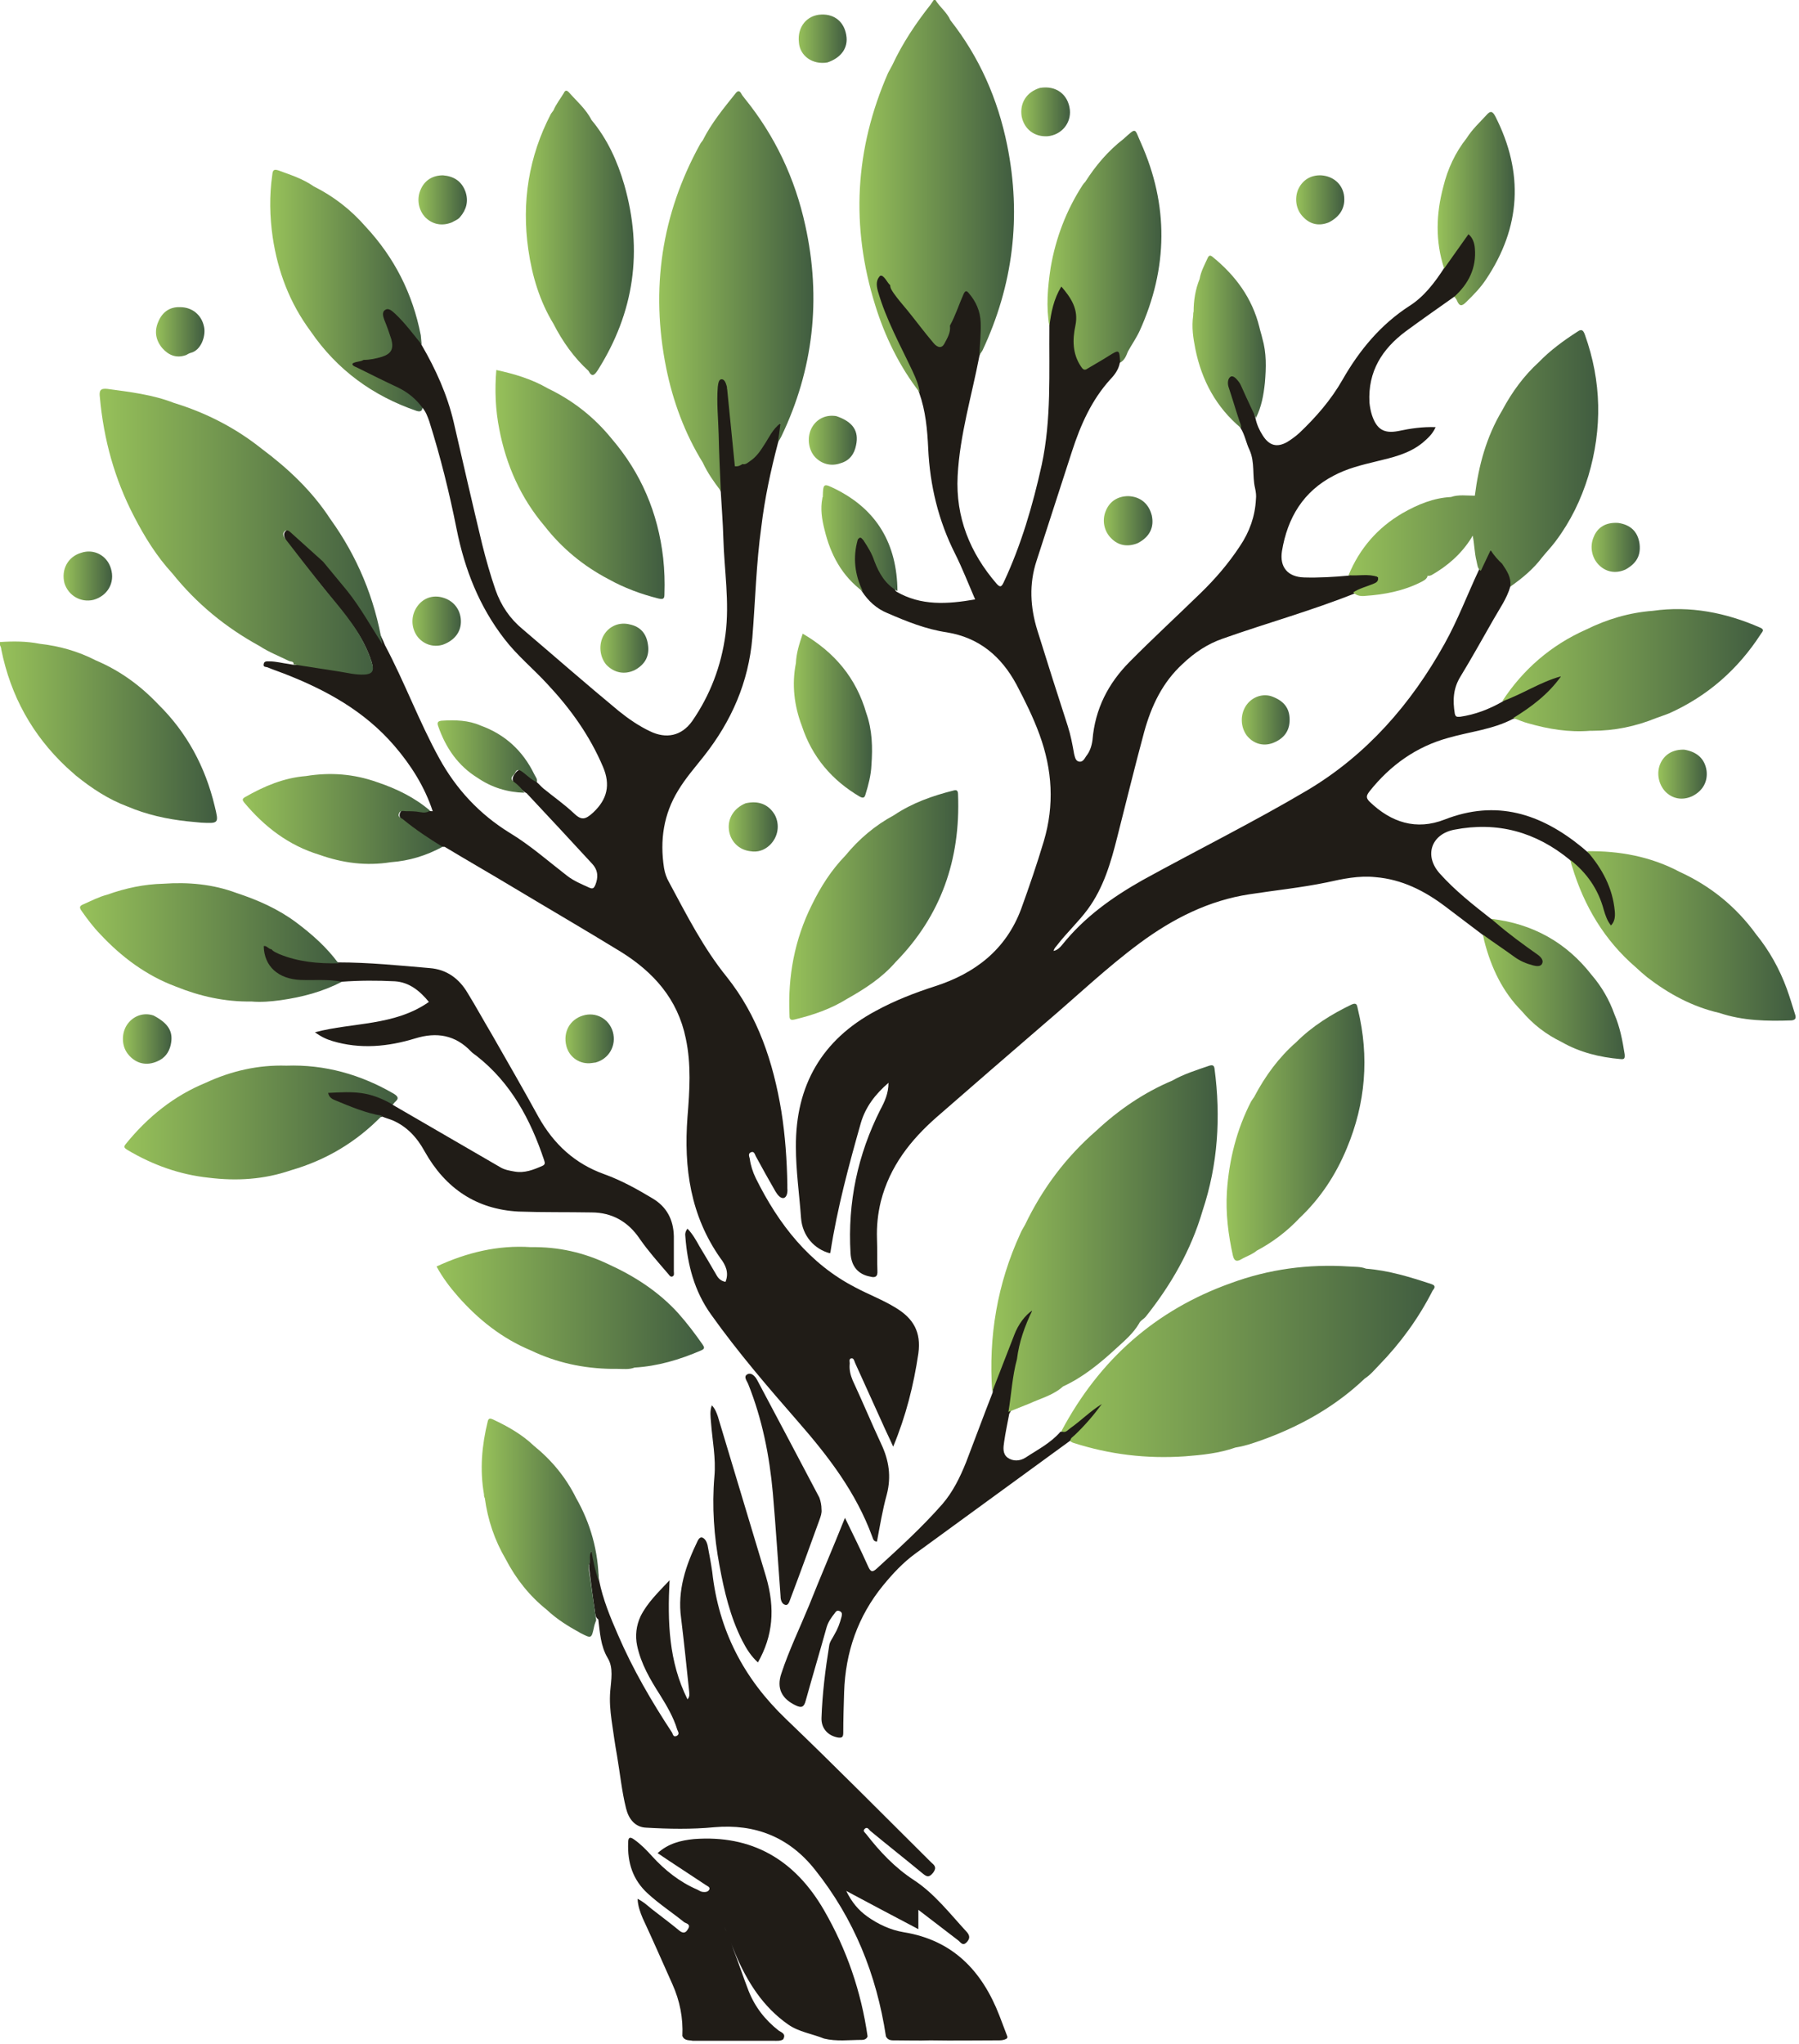 <svg width="492" height="559" viewBox="0 0 492 559" fill="none" xmlns="http://www.w3.org/2000/svg">
<path d="M243.692 78.347C247.66 83.394 251.745 88.44 255.713 93.487C256.764 94.809 257.581 94.809 258.164 93.127C258.631 92.045 258.981 90.844 259.448 89.762C260.032 86.278 261.666 83.273 263.183 80.149C263.883 78.587 264.933 79.428 265.634 80.269C267.501 82.432 268.551 84.956 268.785 87.84C269.018 91.084 269.018 94.208 267.851 97.332C265.75 108.267 262.483 118.962 261.899 130.137C261.315 141.432 265.284 151.165 272.52 159.576C273.57 160.778 273.92 160.417 274.504 159.216C279.289 149.002 282.44 138.187 284.891 127.133C287.575 114.636 286.875 101.899 286.992 89.281C286.642 85.917 287.342 82.673 288.976 79.668C289.909 78.106 290.376 77.866 291.543 79.188C293.994 82.072 295.511 85.316 294.578 89.402C293.878 92.646 293.761 95.77 295.278 98.774C295.628 99.495 295.978 100.336 297.029 100.336C299.246 99.255 301.23 97.693 303.448 96.491C304.265 96.011 305.198 95.049 306.015 96.011C306.716 96.852 307.182 98.053 306.249 99.255C305.899 101.057 304.848 102.499 303.681 103.701C298.546 109.349 295.511 116.198 293.177 123.408C289.909 133.381 286.758 143.354 283.49 153.328C281.39 159.696 281.74 166.065 283.724 172.434C286.408 181.085 289.209 189.857 292.01 198.509C292.827 201.032 293.294 203.556 293.761 206.199C293.994 207.04 294.111 208.002 295.045 208.242C296.095 208.482 296.562 207.521 297.029 206.8C298.079 205.478 298.546 204.036 298.779 202.354C299.48 193.822 303.098 186.853 308.933 180.965C315.235 174.597 321.888 168.468 328.307 162.22C332.392 158.255 336.01 154.049 339.161 149.242C341.729 145.397 343.246 141.192 343.479 136.505C343.596 135.544 343.479 134.583 343.246 133.501C342.429 130.137 343.246 126.412 341.729 123.047C340.795 121.124 340.445 118.841 339.278 117.039C337.41 113.434 336.243 109.589 335.31 105.624C335.076 104.542 335.193 103.34 336.127 102.74C337.294 102.019 338.227 102.98 338.694 103.821C340.795 107.065 342.546 110.55 343.363 114.395C343.713 116.078 344.413 117.64 345.347 119.082C347.097 121.845 349.198 122.446 351.999 120.884C353.166 120.163 354.333 119.322 355.384 118.361C359.935 114.035 364.02 109.349 367.171 103.821C371.84 95.65 377.675 88.681 385.495 83.634C389.463 81.111 392.381 77.265 394.948 73.3C395.999 70.176 398.45 67.893 400.084 65.129C400.434 64.528 400.901 63.807 401.834 63.927C402.885 64.288 403.235 65.249 403.585 66.21C404.985 70.416 402.418 78.347 398.917 80.75C398.566 80.99 398.216 81.111 397.749 81.111C393.314 84.235 388.879 87.359 384.444 90.603C378.025 95.41 374.057 101.538 374.524 110.07C374.641 111.271 374.874 112.473 375.224 113.554C376.508 117.399 378.492 118.601 382.344 117.88C385.728 117.159 388.996 116.678 392.614 116.799C391.797 118.721 390.397 119.923 388.996 121.124C385.261 124.128 380.826 125.09 376.391 126.171C372.423 127.133 368.455 128.094 364.837 130.016C356.434 134.342 352.116 141.552 350.599 150.684C349.898 155.13 352.233 157.774 356.667 157.894C360.636 158.014 364.72 157.774 368.689 157.413C371.256 156.452 373.941 156.572 376.508 157.413C377.792 158.735 376.742 159.576 375.691 160.177C374.057 161.138 372.073 161.499 370.323 162.34C358.535 167.026 346.397 170.391 334.493 174.597C330.291 176.038 326.673 178.442 323.405 181.566C317.92 186.613 314.885 192.981 312.901 200.191C310.334 209.684 307.999 219.297 305.549 228.91C303.798 235.879 301.814 242.728 297.496 248.616C294.928 252.101 291.777 254.985 289.092 258.47C288.742 258.95 288.275 259.311 288.159 260.032C289.209 259.791 289.909 259.07 290.493 258.349C296.562 250.779 304.148 245.372 312.434 240.686C327.49 232.395 342.779 224.824 357.601 216.052C373.707 206.439 385.845 192.621 395.065 176.038C398.683 169.55 401.251 162.701 404.402 155.971C405.219 154.529 405.686 152.847 406.503 151.405C407.086 150.324 407.786 150.204 408.603 151.045C409.537 152.006 410.471 152.847 411.288 153.929C412.572 155.851 414.206 157.654 413.038 160.417C412.105 163.662 410.121 166.426 408.487 169.309C405.452 174.597 402.535 179.884 399.383 185.051C397.399 188.295 397.283 191.539 397.866 195.144C398.1 196.226 398.683 195.985 399.383 195.985C403.468 195.385 407.203 193.943 410.821 191.9C414.206 189.376 418.29 188.175 421.908 186.252C422.959 185.651 424.009 185.171 425.176 184.81C425.76 184.57 426.46 184.33 426.927 184.93C427.394 185.651 426.927 186.252 426.46 186.853C424.359 189.376 421.908 191.66 419.224 193.582C417.473 194.784 415.956 196.226 413.739 196.586C408.253 199.47 401.951 200.071 396.115 201.753C387.362 204.156 380.243 209.203 374.524 216.413C373.707 217.494 373.474 218.095 374.524 219.177C380.476 224.944 387.362 227.107 395.065 224.103C409.187 218.576 421.325 222.421 432.646 231.674C433.113 232.034 433.579 232.515 434.046 232.875C438.831 236.6 440.815 242.007 441.982 247.775C442.216 249.217 442.566 250.539 441.866 251.981C441.166 253.543 440.349 253.663 439.298 252.221C438.715 251.38 438.364 250.419 438.131 249.458C436.964 244.891 434.863 241.046 431.479 237.802C430.662 236.961 430.078 235.999 429.378 235.158C420.041 227.468 409.537 224.584 397.749 226.867C391.447 228.069 389.346 233.957 393.781 238.883C397.983 243.57 402.885 247.415 407.786 251.26C408.72 251.62 409.654 252.101 410.471 252.822C413.622 255.466 417.007 257.869 420.274 260.272C421.325 261.113 422.725 261.954 422.025 263.516C421.325 265.079 419.691 264.478 418.29 264.237C416.423 263.757 414.672 262.795 413.155 261.594C410.588 259.551 407.436 258.349 405.452 255.586C402.068 253.062 398.683 250.419 395.298 247.895C389.58 243.57 383.394 240.445 376.158 239.845C371.606 239.364 367.171 240.325 362.853 241.286C355.851 242.728 348.731 243.449 341.729 244.531C330.641 246.213 320.838 251.14 311.734 257.869C302.631 264.598 294.344 272.529 285.708 279.859C275.787 288.39 265.984 296.922 256.18 305.453C249.061 311.701 243.342 318.911 240.891 328.524C240.074 331.889 239.724 335.253 239.841 338.738C239.958 341.622 239.841 344.626 239.958 347.51C240.074 349.192 239.257 349.432 237.973 349.072C234.706 348.471 232.838 346.308 232.605 342.703C231.788 328.764 234.589 315.667 240.774 303.41C241.942 301.247 242.992 298.964 242.992 296.08C239.374 299.205 236.69 302.689 235.406 307.135C232.138 318.671 228.987 330.327 227.119 342.343C227.119 342.463 227.003 342.583 227.003 342.703C222.801 341.622 219.417 338.017 219.066 332.97C218.6 326.481 217.666 320.113 217.666 313.624C217.549 296.681 224.902 284.304 239.374 276.494C244.626 273.61 250.228 271.447 255.83 269.645C266.567 266.16 275.087 259.791 279.289 248.496C281.506 242.368 283.607 236.24 285.474 229.991C288.392 220.138 287.809 210.525 284.307 200.912C282.557 196.106 280.339 191.66 278.005 187.214C273.803 179.403 267.735 174.356 258.981 172.914C253.262 172.073 247.894 169.91 242.642 167.627C239.724 166.426 237.507 164.383 235.756 161.739C232.488 157.534 232.371 152.847 233.772 147.921C234.939 146.358 235.172 146.358 236.34 147.8C237.39 149.122 238.207 150.564 238.907 152.126C240.191 155.371 241.591 158.495 244.393 160.658C244.743 160.898 244.743 161.379 245.093 161.739C251.862 165.705 259.098 165.224 266.684 163.902C264.817 159.576 263.183 155.371 261.199 151.405C256.647 142.393 254.313 132.78 253.846 122.566C253.613 117.52 253.146 112.353 251.395 107.426C249.061 101.178 245.56 95.41 242.875 89.281C241.475 86.157 240.424 82.793 239.374 79.428C239.374 79.308 239.257 79.188 239.257 79.068C238.907 77.506 239.491 75.583 240.541 75.343C241.942 75.102 242.525 76.424 243.225 77.385C243.576 77.626 243.692 77.986 243.692 78.347Z" fill="#201C17"/>
<path d="M146.935 214.009C147.519 214.49 147.986 215.09 148.569 215.571C151.37 217.854 154.288 219.897 156.856 222.3C158.957 224.343 160.007 224.223 162.224 222.18C166.076 218.575 167.01 214.61 164.909 209.683C161.291 201.152 156.039 193.822 149.736 187.093C145.885 182.887 141.45 179.282 137.949 174.716C131.063 165.824 127.095 155.73 124.877 144.676C122.893 134.702 120.442 124.849 117.408 115.236C116.941 113.914 116.474 112.592 115.54 111.511C115.424 111.511 115.19 111.391 115.19 111.391C110.755 106.344 104.336 104.782 98.851 101.658C97.917 101.057 96.166 100.937 96.283 99.495C96.4 98.053 98.151 98.413 99.201 98.053C99.318 98.053 99.434 97.933 99.551 97.933C101.185 97.692 102.819 97.452 104.453 96.971C106.554 96.25 107.137 95.049 106.554 92.886C106.087 90.963 105.153 89.161 104.686 87.238C104.453 86.157 104.336 85.075 105.27 84.354C106.204 83.633 107.254 84.234 107.954 84.955C110.872 87.719 113.673 90.483 115.307 94.328C119.158 100.937 122.31 107.906 124.06 115.356C126.628 126.531 129.195 137.706 131.88 148.881C132.93 153.087 134.097 157.172 135.498 161.258C137.015 165.584 139.466 169.189 142.967 172.072C151.721 179.523 160.357 187.093 169.227 194.423C171.911 196.586 174.712 198.508 177.747 199.95C182.182 202.113 186.383 201.272 189.301 197.186C194.203 190.097 197.237 182.166 198.405 173.514C199.572 164.622 198.054 155.851 197.821 147.079C197.704 142.873 197.354 138.667 197.121 134.462C196.187 132.179 196.304 129.655 196.304 127.252C195.954 120.884 195.837 114.635 195.487 108.267C195.37 107.185 195.72 106.104 195.954 105.142C196.187 104.301 196.537 103.58 197.471 103.58C198.288 103.58 198.871 104.181 199.105 105.022C199.805 106.704 199.688 108.507 199.922 110.309C200.389 114.996 200.855 119.682 201.322 124.248C201.439 125.209 201.089 126.531 202.723 126.651C205.057 126.291 206.458 124.609 207.741 122.806C208.908 121.244 209.842 119.682 210.893 118C211.359 117.399 211.826 116.678 212.41 116.197C212.76 115.957 213.11 115.717 213.577 115.837C213.927 116.077 213.927 116.558 213.927 117.038C213.81 118.48 213.11 119.802 212.76 121.124C210.776 128.694 209.142 136.264 208.208 144.075C206.808 154.048 206.574 164.262 205.757 174.356C204.707 186.612 200.038 197.186 192.569 206.679C190.118 209.803 187.55 212.687 185.45 216.172C181.482 222.661 180.431 229.75 181.598 237.32C181.832 238.762 182.299 240.084 182.999 241.286C187.784 250.178 192.336 259.19 198.755 267.121C207.274 277.815 211.476 290.432 213.694 303.89C214.744 310.499 215.211 317.228 215.327 323.837C215.327 324.198 215.327 324.558 215.327 324.919C215.444 326 215.211 327.322 214.394 327.562C213.46 327.802 212.643 326.721 212.06 325.76C210.192 322.515 208.442 319.391 206.691 316.147C206.458 315.666 206.224 314.705 205.407 315.065C204.473 315.426 204.94 316.267 205.057 316.868C205.29 318.67 205.874 320.473 206.691 322.155C212.993 334.892 221.396 345.586 234.001 352.075C237.619 353.998 241.471 355.44 244.972 357.603C249.757 360.486 251.974 364.211 251.157 370.099C249.874 378.751 247.773 387.162 244.272 395.574C243.221 393.171 242.171 391.128 241.237 388.965C238.786 383.558 236.335 378.15 233.884 372.743C233.651 372.262 233.534 371.301 232.834 371.421C232.017 371.541 232.484 372.503 232.367 373.103C232.25 374.666 232.601 375.987 233.184 377.429C235.868 383.197 238.319 389.085 241.004 394.853C243.104 399.299 243.805 403.745 242.521 408.671C241.354 412.877 240.654 417.203 239.837 421.529C238.903 421.529 238.786 420.808 238.553 420.207C234.118 408.071 226.532 398.217 218.245 388.725C209.959 379.232 201.789 369.739 194.436 359.405C189.885 353.036 188.017 345.827 187.434 338.136C187.317 337.415 187.434 336.694 188.017 335.973C189.418 337.415 190.352 339.098 191.285 340.78C192.802 343.303 194.32 345.827 195.837 348.47C196.42 349.552 197.121 350.273 198.405 350.513C199.455 347.99 198.405 345.827 197.004 344.024C188.834 332.369 186.967 319.391 188.017 305.452C188.601 298.243 189.068 291.033 187.55 283.943C185.333 273.129 178.681 265.799 169.811 260.271C160.007 254.263 150.087 248.496 140.283 242.608C134.097 238.883 127.795 235.278 121.609 231.553C120.209 231.673 119.275 230.712 118.225 230.111C115.424 228.549 112.973 226.506 110.405 224.463C109.705 223.982 109.005 223.382 109.355 222.42C109.705 221.339 110.639 221.339 111.572 221.219C113.906 220.978 116.007 221.82 118.341 221.82C116.124 215.09 112.389 209.203 107.838 203.915C99.668 194.423 89.164 188.655 77.726 184.209C76.209 183.608 74.692 183.127 73.291 182.527C72.825 182.286 71.891 182.527 72.124 181.565C72.241 180.724 73.058 180.844 73.641 180.844C75.509 180.844 77.143 181.325 79.01 181.565C79.594 181.685 80.294 181.806 80.877 181.806C83.795 181.205 86.48 182.166 89.281 182.527C92.315 182.887 95.35 183.368 98.267 183.848C98.734 183.969 99.201 183.969 99.668 183.969C101.652 183.848 102.235 183.127 101.652 181.085C100.485 177.48 98.734 174.115 96.517 171.111C91.265 164.022 85.429 157.172 79.944 150.323C79.244 149.482 78.543 148.521 78.076 147.559C77.726 146.718 77.376 145.877 78.193 145.156C79.01 144.435 79.944 144.916 80.644 145.517C83.445 148.16 86.48 150.564 89.164 153.327C94.416 159.095 99.201 165.343 103.169 172.072C103.986 173.514 104.686 174.836 105.27 176.398C110.639 186.492 114.607 197.307 120.092 207.28C124.76 215.811 131.18 222.661 139.349 227.707C144.951 231.072 149.97 235.518 155.105 239.483C156.972 240.925 159.073 241.766 161.174 242.728C162.224 243.208 162.458 242.728 162.808 242.007C163.625 239.964 163.625 238.041 161.991 236.239C156.039 229.75 150.087 223.382 144.018 216.893C142.967 216.412 142.267 215.331 141.217 214.73C139.933 213.769 139.933 212.687 140.866 211.486C141.8 210.164 142.851 210.164 144.018 211.005C144.601 211.966 146.002 212.687 146.935 214.009Z" fill="#201C17"/>
<path d="M163.861 432.224C164.911 437.391 166.895 442.197 168.996 447.004C173.081 456.496 178.216 465.268 183.818 473.8C184.052 474.28 184.168 475.122 185.102 474.641C185.919 474.16 185.452 473.559 185.219 472.959C184.168 469.474 182.301 466.35 180.434 463.346C177.749 459.14 175.298 454.934 174.248 450.008C173.664 447.244 174.014 444.48 175.182 441.957C177.049 438.232 179.967 435.468 183.118 432.103C182.534 443.519 182.884 454.333 188.02 464.667C188.72 463.826 188.487 463.225 188.487 462.625C187.786 455.896 187.086 449.166 186.269 442.437C185.219 434.867 187.553 428.018 190.821 421.289C191.054 420.808 191.521 420.207 192.105 420.448C192.922 420.808 193.272 421.649 193.505 422.491C193.972 424.894 194.439 427.417 194.789 429.82C196.54 445.802 203.425 459.02 214.98 470.075C228.401 482.932 241.473 496.15 254.661 509.248C255.478 509.968 256.295 510.569 255.245 512.011C254.194 513.333 253.611 513.333 252.444 512.372C247.659 508.406 242.757 504.561 237.972 500.596C237.622 500.235 237.155 499.394 236.454 500.115C235.871 500.716 236.571 501.076 236.921 501.557C240.656 506.364 244.741 510.689 249.876 514.054C255.595 517.779 259.796 523.306 264.465 528.353C265.282 529.315 265.282 530.156 264.348 531.117C263.298 532.198 262.714 531.117 262.131 530.636C258.513 527.873 254.895 525.109 251.16 522.225C251.16 524.027 251.16 525.59 251.16 527.512C244.507 524.027 238.205 520.663 231.436 517.058C232.953 520.182 234.82 522.345 237.155 524.027C240.189 526.19 243.574 527.752 247.192 528.353C260.497 530.516 268.55 538.807 273.335 551.184C274.035 552.986 274.735 554.909 275.436 556.712C275.552 556.952 275.552 557.192 275.319 557.432C274.735 557.793 274.035 557.913 273.335 557.913C267.032 557.913 260.73 558.033 254.428 557.913C251.277 558.033 248.125 557.913 244.974 557.913C243.924 557.913 242.873 558.033 242.29 556.832C239.722 539.889 233.537 524.628 222.916 511.29C215.797 502.278 206.46 498.673 195.372 499.635C189.187 500.235 182.884 500.115 176.699 499.755C173.664 499.635 171.914 497.351 171.213 494.468C170.046 489.781 169.58 484.975 168.763 480.168C168.179 476.924 167.712 473.559 167.245 470.315C166.895 467.671 166.662 465.148 166.895 462.384C167.129 459.38 167.829 456.016 166.195 453.372C164.211 450.008 164.094 446.403 163.627 442.798C162.81 442.317 162.81 441.356 162.694 440.515C162.11 436.79 161.643 432.945 161.176 429.22C161.176 428.739 161.06 428.258 161.176 427.778C161.41 426.456 160.71 425.014 161.993 423.932C163.16 424.533 163.044 425.735 163.16 426.696C163.16 428.499 163.627 430.421 163.861 432.224Z" fill="#201C17"/>
<path d="M186.618 556.71C186.851 551.784 185.917 547.097 183.933 542.651C181.249 536.643 178.565 530.515 175.764 524.507C175.063 522.825 174.48 521.263 174.363 519.22C175.88 519.941 177.048 521.022 178.215 521.984C180.666 523.906 183.116 525.709 185.451 527.631C186.384 528.472 187.318 528.953 188.135 527.511C189.069 526.069 187.551 525.949 187.085 525.588C183.817 522.945 180.315 520.662 177.164 517.778C173.079 514.053 171.562 509.367 171.796 503.839C171.796 502.397 172.262 502.157 173.43 502.998C175.297 504.32 176.814 505.882 178.331 507.564C181.833 511.409 185.918 514.654 190.703 516.696C191.169 516.937 191.52 517.177 191.986 517.297C192.687 517.417 193.62 517.417 193.97 516.696C194.321 515.975 193.387 515.735 192.92 515.375C188.602 512.491 184.284 509.727 179.849 506.723C182.766 504.079 186.151 503.238 189.769 502.878C205.525 501.676 217.313 508.405 225.366 522.344C231.551 533.038 235.519 544.574 237.27 556.831C237.037 557.551 236.336 557.792 235.753 557.792C232.251 557.792 228.75 558.272 225.366 557.431C222.098 556.11 218.48 555.629 215.562 553.586C208.676 548.78 204.358 541.93 201.09 534.24C200.039 531.717 199.222 529.193 198.055 526.79C199.106 528.953 199.923 531.236 200.74 533.519C202.14 537.124 203.307 540.729 204.708 544.334C206.458 548.78 209.26 552.385 212.994 555.268C213.694 555.749 215.095 556.11 214.161 557.672C213.344 558.152 212.411 558.032 211.477 558.032C204.124 558.032 196.772 558.032 189.419 558.032C188.602 557.792 187.201 558.152 186.618 556.71Z" fill="#201C17"/>
<path d="M107.375 302.089C117.178 307.737 126.982 313.504 136.786 319.152C137.953 319.873 139.353 320.113 140.754 320.354C143.438 320.834 145.889 319.873 148.34 318.792C149.157 318.431 149.04 317.95 148.807 317.229C145.072 306.054 139.703 296.081 130.367 288.751C129.9 288.39 129.316 288.03 128.849 287.549C124.531 282.983 119.396 282.142 113.56 283.944C106.091 286.228 98.505 286.949 90.919 284.665C89.285 284.185 87.767 283.464 86.133 282.262C96.637 279.498 107.842 280.58 117.295 273.971C114.844 270.967 111.926 268.564 107.958 268.323C103.173 268.083 98.271 268.083 93.486 268.444C88.468 268.684 83.449 269.165 78.431 267.843C75.046 266.881 72.829 264.598 71.778 261.114C71.545 260.273 70.961 259.191 71.778 258.47C72.595 257.749 73.412 258.59 74.229 258.951C78.897 261.835 84.149 262.195 89.401 262.556C90.452 262.676 91.502 262.556 92.436 263.156C100.839 263.156 109.125 263.998 117.528 264.719C122.197 265.079 125.581 267.602 127.916 271.568C130.133 275.173 132.234 279.018 134.451 282.743C138.77 290.313 143.088 297.763 147.29 305.453C151.491 312.904 157.21 318.191 165.263 321.075C169.931 322.757 174.25 325.16 178.451 327.684C182.303 329.967 184.17 333.451 184.287 338.017C184.287 341.262 184.287 344.386 184.287 347.63C184.287 348.111 184.52 348.832 183.82 349.072C183.236 349.193 183.003 348.592 182.653 348.231C179.968 345.107 177.284 342.103 174.95 338.738C171.799 334.052 167.364 331.529 161.762 331.529C155.109 331.409 148.457 331.529 141.804 331.288C130.367 330.688 121.847 325.04 116.128 314.826C114.027 310.981 111.226 307.977 107.258 306.295C106.324 305.934 105.391 305.694 104.574 305.333C102.706 305.934 100.956 305.213 99.322 304.612C96.754 303.771 94.186 302.81 91.736 301.728C91.035 301.368 90.335 301.128 89.868 300.407C89.051 299.325 89.285 298.364 90.685 298.364C96.171 298.003 101.539 298.003 106.441 301.008C106.791 301.128 107.141 301.488 107.375 302.089Z" fill="#201C17"/>
<path d="M290.025 391.487C290.959 391.607 291.426 390.886 292.009 390.406C295.277 387.882 298.429 385.239 301.696 382.595C302.28 383.797 301.58 384.518 300.996 385.239C298.312 388.363 295.744 391.487 292.593 394.01C278.471 404.344 264.349 414.558 250.227 424.892C246.959 427.295 244.158 430.299 241.591 433.423C234.588 441.955 231.204 451.808 230.853 462.743C230.737 466.468 230.62 470.193 230.62 473.798C230.62 475 230.27 475.24 229.22 475.12C226.419 474.639 224.551 472.596 224.668 469.712C224.901 463.104 225.718 456.495 226.769 450.006C226.885 448.924 227.702 447.963 228.169 447.002C229.103 445.44 229.686 443.878 230.153 442.075C230.27 441.474 230.387 440.994 229.803 440.633C229.103 440.273 228.753 440.393 228.286 441.114C227.352 442.315 226.535 443.397 226.068 444.959C224.201 451.688 222.217 458.297 220.35 465.026C219.883 466.829 219.182 467.069 217.665 466.348C213.814 464.545 212.297 461.662 213.697 457.576C215.798 451.207 218.716 445.199 221.283 438.951C224.434 431.02 227.819 423.21 231.087 415.039C233.304 419.605 235.405 423.811 237.389 428.257C238.09 429.819 238.556 430.059 239.84 428.857C246.026 423.21 252.211 417.562 257.697 411.314C260.615 407.949 262.599 403.864 264.233 399.778C266.683 393.41 269.018 387.041 271.469 380.793C271.585 378.75 272.402 376.947 273.102 375.145C275.087 370.218 276.37 364.811 279.755 360.485C280.455 359.524 281.272 357.842 282.323 358.442C283.606 359.163 282.089 360.605 281.739 361.567C280.455 365.051 279.288 368.536 278.705 372.261C278.121 375.505 277.654 378.75 277.187 382.114C276.954 383.676 276.954 385.239 276.02 386.56C275.553 389.084 274.97 391.727 274.62 394.251C274.386 395.813 274.153 397.495 275.553 398.577C277.071 399.658 278.938 399.538 280.455 398.577C283.723 396.414 287.341 394.611 290.025 391.487Z" fill="#201C17"/>
<path d="M194.676 384.279C195.609 385.24 195.959 386.322 196.31 387.283C200.745 401.943 205.063 416.482 209.498 431.142C212.065 439.914 211.365 447.364 207.28 454.574C205.413 452.891 204.129 450.849 202.962 448.565C199.694 442.077 198.06 435.107 196.776 428.138C195.259 420.087 194.676 411.916 195.376 403.745C195.843 398.698 194.792 393.772 194.442 388.845C194.326 387.403 194.092 385.841 194.676 384.279Z" fill="#201C17"/>
<path d="M224.672 412.759C224.789 413.72 224.439 414.681 224.089 415.643C221.521 422.732 218.954 429.822 216.269 436.911C215.919 437.752 215.686 439.074 214.752 438.834C213.818 438.594 213.468 437.512 213.468 436.431C212.768 427.058 212.184 417.685 211.367 408.313C210.434 397.979 208.45 388.005 204.598 378.392C204.248 377.551 203.198 376.35 204.481 375.749C205.415 375.268 206.465 376.229 207.049 377.311C212.768 388.005 218.37 398.7 224.089 409.514C224.439 410.476 224.672 411.557 224.672 412.759Z" fill="#201C17"/>
<path d="M220.233 61.644C217.432 48.787 211.946 37.131 203.66 26.917C203.31 26.437 202.96 26.076 202.726 25.596C202.259 24.754 201.793 24.754 201.209 25.475C197.941 29.561 194.557 33.646 192.222 38.333C191.989 38.693 191.639 39.054 191.405 39.534C180.901 58.64 177.867 79.068 182.185 100.577C184.053 109.829 187.321 118.601 192.222 126.532C193.506 129.295 195.257 131.819 197.124 134.222C196.891 129.055 196.657 123.888 196.541 118.721C196.424 114.395 195.957 110.069 196.307 105.744C196.424 104.902 196.541 103.701 197.358 103.701C198.175 103.701 198.525 104.782 198.758 105.623C198.875 105.864 198.758 106.224 198.875 106.465C199.575 113.434 200.275 120.524 200.976 127.493C201.909 127.613 202.493 127.253 203.076 126.892C203.893 127.132 204.477 126.532 205.177 126.051C206.811 124.97 207.978 123.287 209.029 121.605C210.312 119.682 211.246 117.399 213.464 115.717C213.23 117.64 212.997 119.322 212.763 120.884C213.113 120.403 213.464 119.803 213.697 119.322C222.45 101.057 224.668 81.711 220.233 61.644Z" fill="url(#paint0_linear)"/>
<path d="M275.438 39.654C272.87 27.037 267.851 15.621 259.915 5.527C258.982 3.365 256.997 1.923 255.83 0C255.714 0 255.597 0 255.364 0C255.13 0.36 254.78 0.841 254.547 1.202C250.462 6.369 246.844 11.776 244.043 17.784C243.693 18.505 243.226 19.226 242.876 19.947C233.772 40.735 232.605 61.883 239.374 83.513C242.059 92.164 246.027 100.215 251.512 107.305C251.279 105.262 250.462 103.46 249.645 101.657C246.26 94.447 242.292 87.358 240.074 79.547C239.608 77.745 239.608 76.423 240.891 75.222C242.175 75.822 242.525 77.144 243.459 77.985C243.459 78.826 243.926 79.427 244.393 80.148C245.56 81.83 246.96 83.392 248.244 84.955C250.578 87.838 252.796 90.843 255.247 93.726C256.414 95.168 257.581 95.288 258.281 93.967C259.098 92.405 260.032 90.963 259.798 89.04C261.316 86.276 262.249 83.272 263.533 80.388C264 79.427 264.35 79.427 264.934 80.148C266.918 82.431 268.085 85.075 268.202 88.199C268.318 91.203 267.968 94.087 267.851 97.091C268.085 96.731 268.435 96.25 268.668 95.889C277.072 77.985 279.406 59.24 275.438 39.654Z" fill="url(#paint1_linear)"/>
<path d="M36.648 141.193C39.566 146.841 42.834 152.128 47.152 156.814C53.804 165.105 61.741 171.594 70.961 176.641C73.528 178.323 76.33 179.405 79.014 180.727C79.481 180.967 80.414 180.727 80.298 181.688C84.383 182.289 88.584 183.01 92.669 183.61C95.003 183.971 97.221 184.572 99.672 184.452C101.772 184.331 102.356 183.49 101.772 181.448C101.072 179.044 100.022 176.761 98.855 174.598C95.703 168.951 91.268 164.264 87.3 159.218C84.266 155.372 81.231 151.527 78.197 147.562C77.73 146.961 77.03 146 77.847 145.279C78.664 144.558 79.364 145.519 79.948 146C82.749 148.523 85.55 151.046 88.351 153.57C90.568 156.213 92.786 158.977 95.003 161.621C98.621 166.187 101.422 171.234 104.573 176.16C102.473 163.543 97.688 152.128 90.335 141.914C85.316 134.224 78.781 128.095 71.544 122.688C64.308 116.92 56.255 112.835 47.619 110.191C41.783 107.908 35.598 107.187 29.412 106.346C27.428 106.106 27.078 106.827 27.311 108.629C28.362 120.285 31.396 131.1 36.648 141.193Z" fill="url(#paint2_linear)"/>
<path d="M260.726 216.17C255.007 217.612 249.522 219.535 244.503 222.899C239.368 225.663 234.933 229.388 231.198 233.954C227.347 237.919 224.429 242.486 221.978 247.532C217.31 256.905 215.443 266.999 215.909 277.453C215.909 278.414 215.909 279.135 217.31 278.775C222.328 277.573 227.23 275.891 231.665 273.127C236.567 270.363 241.236 267.359 244.97 263.033C257.342 250.416 262.71 235.036 262.01 217.252C262.01 216.05 261.543 215.93 260.726 216.17Z" fill="url(#paint3_linear)"/>
<path d="M51.236 224.584C52.52 224.704 53.687 224.824 54.97 224.944C59.872 225.185 59.872 225.185 58.705 220.378C56.138 209.684 51.119 200.311 43.299 192.621C38.398 187.454 32.795 183.368 26.26 180.605C21.358 178.081 16.223 176.639 10.854 176.038C7.236 175.317 3.618 175.317 0 175.558C0 175.798 0 176.159 0 176.399C0.117 176.759 0.35 177.12 0.35 177.601C2.918 190.338 8.87 201.032 18.207 209.804C19.024 210.525 19.957 211.366 20.774 212.087C25.093 215.572 29.644 218.576 34.78 220.498C40.148 222.781 45.634 223.983 51.236 224.584Z" fill="url(#paint4_linear)"/>
<path d="M343.008 299.922C342.775 300.282 342.424 300.763 342.191 301.124C338.223 308.814 336.122 317.105 335.539 325.877C335.188 331.765 335.889 337.533 337.172 343.3C337.523 344.742 338.106 345.103 339.39 344.382C340.791 343.541 342.424 343.06 343.708 341.979C348.027 339.696 351.995 336.691 355.379 333.087C361.098 327.679 365.3 321.311 368.334 313.981C373.469 301.724 374.52 288.987 371.369 276.01C371.135 275.169 371.252 273.967 369.618 274.688C364.133 277.331 358.881 280.576 354.446 285.022C349.777 289.107 346.042 294.154 343.008 299.922Z" fill="url(#paint5_linear)"/>
<path d="M68.742 273.85C71.427 274.09 74.111 273.85 76.795 273.489C82.631 272.648 88.233 271.206 93.485 268.443C89.75 267.722 86.015 268.082 82.281 267.962C76.095 267.722 72.243 264.237 72.127 258.71C72.944 258.469 73.411 259.551 74.228 259.551C74.811 260.272 75.628 260.512 76.328 260.873C81.58 263.035 87.066 263.516 92.551 263.396C89.283 258.95 85.315 255.465 80.997 252.221C75.978 248.496 70.493 246.093 64.657 244.17C58.238 241.767 51.469 241.166 44.7 241.647C39.448 241.767 34.313 242.848 29.294 244.651C26.96 245.252 24.976 246.333 22.759 247.294C21.591 247.775 21.708 248.256 22.408 249.217C23.926 251.38 25.559 253.543 27.427 255.465C33.262 261.714 40.032 266.76 48.084 269.764C54.62 272.408 61.506 273.97 68.742 273.85Z" fill="url(#paint6_linear)"/>
<path d="M107.719 299.083C98.616 293.796 88.812 291.032 78.308 291.393C70.606 291.152 63.253 292.835 56.25 296.079C47.497 299.684 40.378 305.452 34.425 312.782C33.609 313.743 34.192 313.983 34.892 314.464C41.778 318.549 49.131 321.193 57.067 322.034C64.77 322.995 72.24 322.515 79.592 319.991C89.162 317.228 97.449 312.301 104.452 305.091C100.017 304.37 95.815 302.568 91.73 300.885C90.796 300.525 89.98 300.044 89.746 298.843C96.749 298.482 100.834 298.242 107.486 302.087C107.719 301.126 110.054 300.525 107.719 299.083Z" fill="url(#paint7_linear)"/>
<path d="M185.449 359.045C180.08 353.158 173.545 348.952 166.425 345.707C159.656 342.463 152.653 340.901 145.184 341.021C136.197 340.42 127.678 342.463 119.391 346.308C121.025 349.312 123.009 351.956 125.227 354.479C130.829 360.848 137.364 366.015 145.184 369.259C152.187 372.624 159.539 374.186 167.242 374.306C167.826 374.306 168.409 374.306 168.876 374.306C170.393 374.306 172.027 374.546 173.545 373.946C179.847 373.585 185.916 371.783 191.751 369.259C192.918 368.779 192.568 368.298 192.101 367.577C190.001 364.573 187.9 361.809 185.449 359.045Z" fill="url(#paint8_linear)"/>
<path d="M290.725 379.112C296.211 376.589 300.879 372.744 305.314 368.658C307.532 366.616 309.866 364.693 311.5 361.929C311.85 361.088 312.784 360.728 313.367 360.007C320.253 351.355 325.738 341.862 328.89 331.048C333.091 318.431 333.908 305.453 332.157 292.235C332.041 291.274 331.574 291.154 330.757 291.394C327.256 292.596 323.754 293.677 320.603 295.48C312.9 298.724 306.014 303.41 299.829 309.178C291.542 316.388 285.123 324.919 280.338 334.893C279.871 335.734 279.404 336.455 279.054 337.296C272.752 350.995 270.301 365.414 271.351 380.554C273.335 375.387 275.436 370.1 277.42 364.933C278.471 362.17 280.338 359.646 282.322 358.324C280.221 362.65 278.704 366.976 278.121 371.662C276.837 376.349 276.603 381.275 275.786 386.082C277.654 385.361 279.638 384.52 281.505 383.799C284.656 382.357 288.041 381.516 290.725 379.112Z" fill="url(#paint9_linear)"/>
<path d="M103.172 213.888C96.753 211.605 90.334 211.125 83.682 212.206C77.613 212.687 72.244 214.97 66.992 217.974C66.175 218.455 66.292 218.815 66.759 219.416C72.361 226.145 79.013 231.192 87.3 233.715C93.719 235.998 100.138 236.839 106.907 235.758C111.926 235.397 116.594 233.955 121.029 231.552C117.294 229.269 113.676 226.866 110.292 224.102C109.825 223.622 108.658 223.501 109.124 222.42C109.475 221.459 110.408 221.819 111.109 221.819C112.392 221.819 113.559 221.819 114.843 222.059C116.127 222.3 116.711 222.18 117.644 221.699C113.443 218.094 108.541 215.691 103.172 213.888Z" fill="url(#paint10_linear)"/>
<path d="M161.764 424.174C162.23 426.937 162.814 429.701 163.748 432.345C163.631 424.174 161.53 416.604 157.562 409.634C154.761 403.986 150.91 399.3 146.008 395.335C142.74 392.211 138.888 390.048 134.804 388.125C134.22 387.885 133.637 387.644 133.403 388.606C131.769 395.215 131.186 401.824 132.353 408.553C132.353 408.913 132.353 409.274 132.586 409.634C133.403 415.642 135.27 421.17 138.305 426.337C141.106 431.744 144.841 436.43 149.509 440.155C152.31 442.799 155.461 444.721 158.729 446.524C161.764 448.086 161.764 448.086 162.464 444.842C162.581 444.241 162.814 443.64 163.047 443.039C162.347 438.473 161.764 433.907 161.063 429.341C161.063 428.86 161.063 428.5 161.063 428.019C161.647 426.697 160.947 425.255 161.764 424.174Z" fill="url(#paint11_linear)"/>
<path d="M148.924 143.833C153.709 149.962 159.544 154.768 166.43 158.373C170.749 160.776 175.3 162.459 180.085 163.66C181.603 164.021 181.719 163.54 181.719 162.338C181.836 159.094 181.719 155.85 181.369 152.605C179.969 140.229 175.3 129.294 167.247 119.921C162.462 114.033 156.627 109.467 149.858 106.223C145.539 103.699 140.754 102.257 135.736 101.176C135.269 106.703 135.502 112.111 136.553 117.398C138.42 127.131 142.388 136.143 148.924 143.833Z" fill="url(#paint12_linear)"/>
<path d="M391.448 351.113C385.613 349.19 379.777 347.388 373.592 346.907C372.074 346.307 370.44 346.427 368.923 346.307C357.836 345.586 346.982 347.028 336.595 350.873C316.054 358.203 300.648 371.781 290.261 391.367C291.428 391.968 292.011 391.007 292.712 390.526C295.629 388.484 298.197 385.84 301.348 383.917C299.131 386.921 296.68 389.805 293.879 392.449C293.412 392.93 292.712 393.17 292.712 394.131C292.945 394.251 293.179 394.372 293.412 394.492C303.449 397.736 313.603 398.938 324.107 398.217C328.775 397.856 333.443 397.376 337.878 395.813C340.913 395.333 343.831 394.251 346.748 393.17C356.552 389.445 365.539 384.278 373.241 376.948C374.759 375.987 375.926 374.545 377.21 373.223C383.045 367.215 387.947 360.486 391.798 352.916C392.148 352.435 392.965 351.594 391.448 351.113Z" fill="url(#paint13_linear)"/>
<path d="M84.965 90.6C92.201 101.175 102.004 108.264 113.909 112.35C114.726 112.59 115.426 112.59 115.543 111.509C113.792 109.105 111.575 107.303 108.89 105.981C105.272 104.299 101.654 102.497 98.036 100.694C97.453 100.334 96.519 100.213 96.285 99.493C97.219 98.772 98.503 99.012 99.437 98.411C101.187 98.411 102.821 98.051 104.455 97.57C107.023 96.729 107.723 95.407 107.023 92.763C106.439 90.961 105.856 89.279 105.155 87.597C104.805 86.635 104.339 85.313 105.389 84.713C106.323 84.112 107.256 85.073 108.073 85.794C110.758 88.317 112.975 91.322 115.309 94.205C115.193 93.364 115.193 92.523 115.076 91.682C112.858 80.267 107.84 70.413 100.02 62.002C95.935 57.316 91.267 53.711 85.782 50.947C82.864 48.904 79.479 47.823 76.212 46.621C74.811 46.141 74.578 46.621 74.461 47.823C73.644 53.47 73.76 59.238 74.578 64.886C75.978 74.258 79.246 82.91 84.965 90.6Z" fill="url(#paint14_linear)"/>
<path d="M410.818 191.777C416.303 189.854 421.205 186.49 426.924 184.928C423.423 189.854 418.754 193.339 413.852 196.343C415.253 196.824 416.537 197.424 417.937 197.785C423.423 199.347 429.025 200.308 434.86 199.828C435.094 199.828 435.327 199.828 435.56 199.828C441.513 199.828 447.348 198.626 452.95 196.343C454.234 195.862 455.401 195.502 456.568 195.021C466.955 190.335 475.242 183.125 481.544 173.392C482.011 172.671 482.711 172.19 481.311 171.59C471.974 167.504 462.17 165.581 452.016 167.023C445.597 167.504 439.529 169.306 433.693 172.19C424.239 176.396 416.537 183.005 410.818 191.777Z" fill="url(#paint15_linear)"/>
<path d="M151.374 88.56C153.825 93.366 156.976 97.812 160.944 101.417C161.878 103.219 162.578 102.619 163.512 101.177C173.432 85.435 175.883 68.613 170.748 50.588C168.88 44.1 166.079 37.971 161.761 32.804C160.244 29.8 157.676 27.637 155.575 25.234C154.875 24.513 154.525 24.753 154.175 25.474C153.241 27.037 152.074 28.479 151.374 30.161C151.14 30.521 150.907 30.762 150.673 31.122C144.604 42.778 142.62 55.275 144.488 68.252C145.538 75.582 147.639 82.431 151.374 88.56Z" fill="url(#paint16_linear)"/>
<path d="M286.988 89.159C287.455 85.434 288.155 81.829 290.256 78.344C292.94 81.468 295.041 84.592 294.107 89.038C293.29 92.884 293.29 96.729 295.624 100.213C296.091 100.934 296.558 101.415 297.375 100.814C299.359 99.613 301.343 98.531 303.21 97.33C306.128 95.527 306.128 95.527 306.362 99.132C307.529 98.531 307.996 97.33 308.462 96.128C309.513 94.205 310.797 92.403 311.73 90.36C319.433 73.297 319.667 56.114 311.964 38.931C310.213 35.086 310.913 34.725 307.295 37.97C303.094 41.214 299.709 45.179 296.791 49.745C296.558 49.986 296.325 50.226 296.091 50.587C291.656 57.436 288.738 65.006 287.338 73.177C286.521 78.584 286.054 83.871 286.988 89.159Z" fill="url(#paint17_linear)"/>
<path d="M490.879 277.217C490.178 274.934 489.478 272.65 488.661 270.367C486.677 264.96 483.876 259.913 480.258 255.467C474.773 247.897 467.77 242.249 459.367 238.404C451.43 234.198 442.91 232.636 434.04 232.756C438.125 237.443 441.043 242.73 441.627 249.219C441.743 250.661 441.627 251.982 440.576 253.064C439.526 251.742 439.059 250.3 438.592 248.738C437.075 243.09 433.924 238.644 429.489 235.16C429.605 235.76 429.722 236.361 429.956 236.962C433.224 247.777 438.826 257.149 447.345 264.479C448.396 265.441 449.446 266.402 450.497 267.243C456.449 271.809 462.868 275.294 470.221 276.976C476.64 279.139 483.292 279.259 489.945 279.019C491.229 278.899 491.229 278.178 490.879 277.217Z" fill="url(#paint18_linear)"/>
<path d="M219.3 198.509C222.101 207.041 227.586 213.41 235.172 217.856C236.106 218.336 236.456 218.096 236.689 217.255C237.506 214.611 238.207 211.968 238.323 209.204C238.674 204.397 238.557 199.591 236.923 195.025C234.122 185.292 228.17 178.322 219.533 173.275C218.599 176.039 217.782 178.563 217.666 181.326C216.499 187.214 217.199 192.982 219.3 198.509Z" fill="url(#paint19_linear)"/>
<path d="M410.816 154.169C412.1 156.092 413.384 157.894 413.034 160.417C416.302 158.134 419.336 155.611 421.787 152.367C422.954 150.925 424.238 149.603 425.405 148.041C429.49 142.633 432.408 136.625 434.392 130.137C438.243 117.159 438.01 104.302 433.458 91.565C432.991 90.243 432.524 89.882 431.357 90.724C427.622 93.127 424.004 95.77 420.853 99.015C416.768 102.74 413.501 107.186 410.816 112.232C406.498 119.442 404.397 127.253 403.347 135.544C401.129 135.544 398.912 135.183 396.811 135.904C392.026 136.145 387.708 137.947 383.506 140.35C376.737 144.316 371.835 149.963 368.801 157.293C371.485 157.534 374.169 156.813 376.854 157.774C377.087 158.976 376.387 159.336 375.453 159.696C373.703 160.417 371.718 160.898 370.085 161.98C371.018 162.941 372.185 163.061 373.352 162.941C378.604 162.58 383.74 161.619 388.525 159.216C389.225 158.855 390.042 158.495 390.392 157.654C390.392 157.534 390.392 157.534 390.392 157.413C390.742 157.534 391.092 157.413 391.442 157.293C395.877 154.77 399.612 151.525 402.413 147.079C402.53 146.839 402.647 146.599 402.763 146.479C403.23 148.762 403.23 151.165 403.814 153.448C404.047 154.409 404.047 155.491 404.981 156.092C405.798 154.289 406.731 152.487 407.665 150.444C408.599 151.886 409.649 153.088 410.816 154.169Z" fill="url(#paint20_linear)"/>
<path d="M326.904 95.409C328.655 104.06 332.623 111.39 339.392 117.038C339.509 116.437 339.275 115.956 339.042 115.355C337.991 112.231 337.058 108.987 336.007 105.863C335.657 104.781 335.774 103.459 336.591 102.979C337.408 102.618 338.225 103.7 338.808 104.421C339.275 105.021 339.509 105.742 339.859 106.463C341.026 109.107 342.31 111.751 343.477 114.274C344.994 111.27 345.578 108.026 345.928 104.661C346.278 100.576 346.394 96.49 345.227 92.525C344.994 91.443 344.644 90.482 344.41 89.4C342.426 81.47 337.875 75.342 331.689 70.295C330.872 69.574 330.522 69.934 330.172 70.775C329.355 72.578 328.421 74.26 328.071 76.303C326.904 79.187 326.437 82.191 326.437 85.195C326.32 85.555 326.32 85.916 326.32 86.276C325.854 89.521 326.32 92.404 326.904 95.409Z" fill="url(#paint21_linear)"/>
<path d="M401.605 64.046C402.772 65.007 403.239 66.449 403.355 67.891C403.822 73.299 401.605 77.624 397.753 81.109C397.987 81.47 398.337 81.83 398.454 82.191C399.154 83.873 399.854 83.753 401.021 82.551C403.005 80.628 404.873 78.706 406.39 76.423C415.96 62.123 416.777 47.223 408.957 31.843C408.14 30.28 407.557 30.28 406.506 31.482C404.639 33.525 402.655 35.327 401.138 37.731C397.987 41.696 395.886 46.262 394.719 51.069C392.735 58.519 392.501 65.969 394.952 73.419C397.17 70.294 399.387 67.17 401.605 64.046Z" fill="url(#paint22_linear)"/>
<path d="M245.44 161.619C245.323 148.761 239.838 139.389 228.517 133.741C225.133 132.059 225.133 132.179 225.016 135.904C224.899 136.024 224.899 136.144 224.899 136.264C224.316 139.148 224.782 142.032 225.483 144.796C227.117 151.645 230.268 157.533 235.987 161.739C233.769 157.173 233.186 152.486 234.586 147.56C235.17 146.719 235.52 146.959 236.103 147.68C237.27 149.482 238.437 151.285 239.138 153.448C240.422 156.812 242.172 159.816 245.44 161.619Z" fill="url(#paint23_linear)"/>
<path d="M441.517 277.335C440.116 273.37 438.015 269.765 435.331 266.641C428.328 257.628 419.108 252.582 407.904 251.26C408.137 251.5 408.488 251.861 408.838 252.101C412.572 255.345 416.541 258.229 420.625 261.113C421.442 261.714 422.143 262.555 421.793 263.396C421.442 264.357 420.275 264.237 419.342 263.997C417.474 263.516 415.724 262.795 414.09 261.594C411.289 259.551 408.371 257.628 405.57 255.586C405.687 256.186 405.803 256.667 405.92 257.268C407.787 264.598 410.938 271.207 416.19 276.494C419.225 280.099 422.843 282.862 427.044 284.905C432.063 287.789 437.548 289.111 443.15 289.591C444.201 289.712 444.434 289.471 444.318 288.27C443.734 284.545 443.034 280.82 441.517 277.335Z" fill="url(#paint24_linear)"/>
<path d="M120.793 197.065C119.626 197.185 119.509 197.666 119.859 198.627C121.96 204.635 125.345 209.442 130.597 212.686C134.448 215.33 138.766 216.651 143.435 216.772C142.618 215.57 141.684 214.609 140.517 213.768C139.116 212.686 140.517 212.085 140.867 211.364C141.217 210.523 141.684 210.283 142.618 210.884C144.018 211.845 145.185 213.167 146.819 213.888C147.053 213.047 146.469 212.446 146.119 211.725C142.968 205.236 138.066 200.79 131.414 198.387C128.146 196.945 124.528 196.825 120.793 197.065Z" fill="url(#paint25_linear)"/>
<path d="M203.89 219.656C200.739 220.978 198.988 223.742 199.338 226.866C199.688 229.99 202.022 232.393 205.174 232.754C207.158 233.114 209.025 232.513 210.542 231.071C212.76 228.908 213.343 225.664 211.943 222.9C210.309 220.017 207.508 218.815 203.89 219.656Z" fill="url(#paint26_linear)"/>
<path d="M435.795 146.958C434.744 149.481 435.328 152.485 437.195 154.408C439.179 156.451 441.863 156.931 444.548 155.73C447.582 154.048 448.749 151.885 448.399 148.76C447.932 145.276 445.832 143.473 442.564 142.993C439.179 142.752 436.845 144.194 435.795 146.958Z" fill="url(#paint27_linear)"/>
<path d="M43.062 290.189C45.046 289.348 46.213 287.785 46.68 285.743C47.497 282.138 46.096 279.855 42.011 277.692C39.21 276.73 36.292 277.812 34.658 280.335C33.141 282.739 33.258 286.223 35.125 288.386C37.226 290.91 40.144 291.51 43.062 290.189Z" fill="url(#paint28_linear)"/>
<path d="M173.551 183.247C176.469 181.685 177.752 179.282 177.169 176.037C176.702 173.153 175.068 171.351 172.267 170.75C169.466 170.029 166.665 171.111 165.148 173.634C163.63 176.157 163.981 179.642 165.848 181.805C167.949 183.968 170.75 184.569 173.551 183.247Z" fill="url(#paint29_linear)"/>
<path d="M363.432 60.802C366.7 59.12 368.101 56.477 367.517 53.112C366.934 50.228 364.6 48.185 361.332 47.945C358.414 47.825 356.196 49.267 355.029 51.79C353.979 54.314 354.446 57.318 356.313 59.24C358.297 61.403 360.748 61.884 363.432 60.802Z" fill="url(#paint30_linear)"/>
<path d="M123.599 60.801C124.416 60.32 125.233 60.08 125.816 59.359C127.567 57.316 128.15 55.033 127.333 52.51C126.283 49.505 124.065 48.184 121.148 47.943C118.23 47.943 116.012 49.385 114.962 52.029C113.912 54.552 114.495 57.556 116.363 59.479C118.347 61.402 120.914 61.882 123.599 60.801Z" fill="url(#paint31_linear)"/>
<path d="M167.6 282.14C166.549 278.535 162.931 276.612 159.43 277.694C155.812 278.775 153.944 282.26 154.878 285.985C155.695 289.229 158.73 291.152 161.881 290.671C162.114 290.671 162.464 290.551 162.815 290.551C166.549 289.59 168.65 285.865 167.6 282.14Z" fill="url(#paint32_linear)"/>
<path d="M50.882 97.089C51.349 96.849 51.699 96.608 52.166 96.488C55.084 95.767 56.367 91.682 55.784 89.278C55.084 86.034 52.516 83.991 49.248 83.991C46.33 83.871 44.346 85.433 43.296 87.957C42.129 90.6 42.596 93.124 44.463 95.287C46.097 97.089 48.198 98.05 50.882 97.089Z" fill="url(#paint33_linear)"/>
<path d="M114.023 165.945C112.389 168.348 112.389 171.472 114.023 173.875C115.657 176.158 118.458 177.12 121.142 176.279C124.41 175.077 126.161 172.674 126.044 169.67C125.927 166.666 124.06 164.262 121.142 163.421C118.341 162.58 115.657 163.541 114.023 165.945Z" fill="url(#paint34_linear)"/>
<path d="M226.306 17.073C230.157 15.751 232.025 12.987 231.441 9.623C230.858 6.018 228.29 3.855 224.672 3.975C220.704 4.095 218.019 7.34 218.486 11.545C218.72 15.27 222.221 17.794 226.306 17.073Z" fill="url(#paint35_linear)"/>
<path d="M286.526 37.251C290.261 36.89 292.945 33.766 292.595 30.041C292.128 25.835 288.861 23.312 284.426 24.033C280.808 25.114 278.823 28.119 279.407 31.844C280.107 35.328 282.908 37.491 286.526 37.251Z" fill="url(#paint36_linear)"/>
<path d="M25.559 164.021C29.41 162.939 31.511 159.334 30.344 155.489C29.294 151.884 25.676 149.962 22.174 151.163C18.556 152.245 16.689 155.729 17.623 159.454C18.673 162.819 22.058 164.862 25.559 164.021Z" fill="url(#paint37_linear)"/>
<path d="M228.754 113.794C226.069 113.314 223.502 114.395 222.101 116.798C220.701 119.202 220.934 122.566 222.685 124.729C224.552 126.892 227.236 127.613 229.921 126.652C232.372 125.931 233.655 124.128 234.122 121.725C234.939 117.88 233.305 115.357 228.754 113.794Z" fill="url(#paint38_linear)"/>
<path d="M308.579 135.664C305.661 135.664 303.444 137.106 302.393 139.75C301.343 142.273 301.927 145.277 303.911 147.2C305.895 149.242 308.462 149.603 311.147 148.521C314.414 146.839 315.698 144.196 314.998 140.951C314.181 137.707 311.847 135.784 308.579 135.664Z" fill="url(#paint39_linear)"/>
<path d="M460.653 204.994C457.619 204.874 455.285 206.196 454.118 208.719C452.951 211.243 453.534 214.367 455.402 216.41C457.386 218.453 460.07 218.933 462.754 217.732C465.672 216.29 467.073 213.766 466.722 210.762C466.256 207.518 464.155 205.595 460.653 204.994Z" fill="url(#paint40_linear)"/>
<path d="M340.676 193.101C339.159 195.505 339.276 198.749 340.909 201.032C342.66 203.315 345.344 204.156 348.029 203.195C351.18 201.993 352.697 199.83 352.697 196.826C352.697 193.582 351.063 191.539 347.562 190.337C344.994 189.617 342.193 190.698 340.676 193.101Z" fill="url(#paint41_linear)"/>
<defs>
<linearGradient id="paint0_linear" x1="180.206" y1="79.661" x2="222.457" y2="79.661" gradientUnits="userSpaceOnUse">
<stop stop-color="#97C15A"/>
<stop offset="1" stop-color="#405C40"/>
</linearGradient>
<linearGradient id="paint1_linear" x1="235.057" y1="53.689" x2="277.336" y2="53.689" gradientUnits="userSpaceOnUse">
<stop stop-color="#97C15A"/>
<stop offset="1" stop-color="#405C40"/>
</linearGradient>
<linearGradient id="paint2_linear" x1="27.165" y1="145.444" x2="104.526" y2="145.444" gradientUnits="userSpaceOnUse">
<stop stop-color="#97C15A"/>
<stop offset="1" stop-color="#405C40"/>
</linearGradient>
<linearGradient id="paint3_linear" x1="215.827" y1="247.404" x2="262.096" y2="247.404" gradientUnits="userSpaceOnUse">
<stop stop-color="#97C15A"/>
<stop offset="1" stop-color="#405C40"/>
</linearGradient>
<linearGradient id="paint4_linear" x1="0.15" y1="200.135" x2="59.353" y2="200.135" gradientUnits="userSpaceOnUse">
<stop stop-color="#97C15A"/>
<stop offset="1" stop-color="#405C40"/>
</linearGradient>
<linearGradient id="paint5_linear" x1="335.592" y1="309.567" x2="373.305" y2="309.567" gradientUnits="userSpaceOnUse">
<stop stop-color="#97C15A"/>
<stop offset="1" stop-color="#405C40"/>
</linearGradient>
<linearGradient id="paint6_linear" x1="21.874" y1="257.559" x2="93.443" y2="257.559" gradientUnits="userSpaceOnUse">
<stop stop-color="#97C15A"/>
<stop offset="1" stop-color="#405C40"/>
</linearGradient>
<linearGradient id="paint7_linear" x1="34.029" y1="306.989" x2="108.742" y2="306.989" gradientUnits="userSpaceOnUse">
<stop stop-color="#97C15A"/>
<stop offset="1" stop-color="#405C40"/>
</linearGradient>
<linearGradient id="paint8_linear" x1="119.447" y1="357.661" x2="192.457" y2="357.661" gradientUnits="userSpaceOnUse">
<stop stop-color="#97C15A"/>
<stop offset="1" stop-color="#405C40"/>
</linearGradient>
<linearGradient id="paint9_linear" x1="271.109" y1="338.889" x2="333.025" y2="338.889" gradientUnits="userSpaceOnUse">
<stop stop-color="#97C15A"/>
<stop offset="1" stop-color="#405C40"/>
</linearGradient>
<linearGradient id="paint10_linear" x1="66.415" y1="223.95" x2="121.081" y2="223.95" gradientUnits="userSpaceOnUse">
<stop stop-color="#97C15A"/>
<stop offset="1" stop-color="#405C40"/>
</linearGradient>
<linearGradient id="paint11_linear" x1="131.889" y1="417.545" x2="163.824" y2="417.545" gradientUnits="userSpaceOnUse">
<stop stop-color="#97C15A"/>
<stop offset="1" stop-color="#405C40"/>
</linearGradient>
<linearGradient id="paint12_linear" x1="135.444" y1="132.371" x2="181.746" y2="132.371" gradientUnits="userSpaceOnUse">
<stop stop-color="#97C15A"/>
<stop offset="1" stop-color="#405C40"/>
</linearGradient>
<linearGradient id="paint13_linear" x1="290.053" y1="372.342" x2="392.325" y2="372.342" gradientUnits="userSpaceOnUse">
<stop stop-color="#97C15A"/>
<stop offset="1" stop-color="#405C40"/>
</linearGradient>
<linearGradient id="paint14_linear" x1="73.907" y1="79.429" x2="115.578" y2="79.429" gradientUnits="userSpaceOnUse">
<stop stop-color="#97C15A"/>
<stop offset="1" stop-color="#405C40"/>
</linearGradient>
<linearGradient id="paint15_linear" x1="410.795" y1="183.241" x2="482.04" y2="183.241" gradientUnits="userSpaceOnUse">
<stop stop-color="#97C15A"/>
<stop offset="1" stop-color="#405C40"/>
</linearGradient>
<linearGradient id="paint16_linear" x1="143.835" y1="63.775" x2="173.374" y2="63.775" gradientUnits="userSpaceOnUse">
<stop stop-color="#97C15A"/>
<stop offset="1" stop-color="#405C40"/>
</linearGradient>
<linearGradient id="paint17_linear" x1="286.458" y1="68.486" x2="317.678" y2="68.486" gradientUnits="userSpaceOnUse">
<stop stop-color="#97C15A"/>
<stop offset="1" stop-color="#405C40"/>
</linearGradient>
<linearGradient id="paint18_linear" x1="429.561" y1="255.84" x2="491.045" y2="255.84" gradientUnits="userSpaceOnUse">
<stop stop-color="#97C15A"/>
<stop offset="1" stop-color="#405C40"/>
</linearGradient>
<linearGradient id="paint19_linear" x1="217.048" y1="195.773" x2="238.378" y2="195.773" gradientUnits="userSpaceOnUse">
<stop stop-color="#97C15A"/>
<stop offset="1" stop-color="#405C40"/>
</linearGradient>
<linearGradient id="paint20_linear" x1="368.652" y1="126.753" x2="436.996" y2="126.753" gradientUnits="userSpaceOnUse">
<stop stop-color="#97C15A"/>
<stop offset="1" stop-color="#405C40"/>
</linearGradient>
<linearGradient id="paint21_linear" x1="326.069" y1="93.58" x2="346.117" y2="93.58" gradientUnits="userSpaceOnUse">
<stop stop-color="#97C15A"/>
<stop offset="1" stop-color="#405C40"/>
</linearGradient>
<linearGradient id="paint22_linear" x1="393.228" y1="56.995" x2="414.314" y2="56.995" gradientUnits="userSpaceOnUse">
<stop stop-color="#97C15A"/>
<stop offset="1" stop-color="#405C40"/>
</linearGradient>
<linearGradient id="paint23_linear" x1="224.654" y1="147.275" x2="245.394" y2="147.275" gradientUnits="userSpaceOnUse">
<stop stop-color="#97C15A"/>
<stop offset="1" stop-color="#405C40"/>
</linearGradient>
<linearGradient id="paint24_linear" x1="405.493" y1="270.443" x2="444.347" y2="270.443" gradientUnits="userSpaceOnUse">
<stop stop-color="#97C15A"/>
<stop offset="1" stop-color="#405C40"/>
</linearGradient>
<linearGradient id="paint25_linear" x1="119.69" y1="206.886" x2="146.924" y2="206.886" gradientUnits="userSpaceOnUse">
<stop stop-color="#97C15A"/>
<stop offset="1" stop-color="#405C40"/>
</linearGradient>
<linearGradient id="paint26_linear" x1="199.232" y1="226.104" x2="212.531" y2="226.104" gradientUnits="userSpaceOnUse">
<stop stop-color="#97C15A"/>
<stop offset="1" stop-color="#405C40"/>
</linearGradient>
<linearGradient id="paint27_linear" x1="435.213" y1="149.698" x2="448.365" y2="149.698" gradientUnits="userSpaceOnUse">
<stop stop-color="#97C15A"/>
<stop offset="1" stop-color="#405C40"/>
</linearGradient>
<linearGradient id="paint28_linear" x1="33.757" y1="284.113" x2="46.953" y2="284.113" gradientUnits="userSpaceOnUse">
<stop stop-color="#97C15A"/>
<stop offset="1" stop-color="#405C40"/>
</linearGradient>
<linearGradient id="paint29_linear" x1="164.238" y1="177.182" x2="177.374" y2="177.182" gradientUnits="userSpaceOnUse">
<stop stop-color="#97C15A"/>
<stop offset="1" stop-color="#405C40"/>
</linearGradient>
<linearGradient id="paint30_linear" x1="354.479" y1="54.633" x2="367.686" y2="54.633" gradientUnits="userSpaceOnUse">
<stop stop-color="#97C15A"/>
<stop offset="1" stop-color="#405C40"/>
</linearGradient>
<linearGradient id="paint31_linear" x1="114.45" y1="54.636" x2="127.689" y2="54.636" gradientUnits="userSpaceOnUse">
<stop stop-color="#97C15A"/>
<stop offset="1" stop-color="#405C40"/>
</linearGradient>
<linearGradient id="paint32_linear" x1="154.583" y1="284.107" x2="167.847" y2="284.107" gradientUnits="userSpaceOnUse">
<stop stop-color="#97C15A"/>
<stop offset="1" stop-color="#405C40"/>
</linearGradient>
<linearGradient id="paint33_linear" x1="42.562" y1="90.695" x2="55.86" y2="90.695" gradientUnits="userSpaceOnUse">
<stop stop-color="#97C15A"/>
<stop offset="1" stop-color="#405C40"/>
</linearGradient>
<linearGradient id="paint34_linear" x1="112.796" y1="169.873" x2="126.045" y2="169.873" gradientUnits="userSpaceOnUse">
<stop stop-color="#97C15A"/>
<stop offset="1" stop-color="#405C40"/>
</linearGradient>
<linearGradient id="paint35_linear" x1="218.316" y1="10.499" x2="231.504" y2="10.499" gradientUnits="userSpaceOnUse">
<stop stop-color="#97C15A"/>
<stop offset="1" stop-color="#405C40"/>
</linearGradient>
<linearGradient id="paint36_linear" x1="279.384" y1="30.574" x2="292.639" y2="30.574" gradientUnits="userSpaceOnUse">
<stop stop-color="#97C15A"/>
<stop offset="1" stop-color="#405C40"/>
</linearGradient>
<linearGradient id="paint37_linear" x1="17.431" y1="157.468" x2="30.693" y2="157.468" gradientUnits="userSpaceOnUse">
<stop stop-color="#97C15A"/>
<stop offset="1" stop-color="#405C40"/>
</linearGradient>
<linearGradient id="paint38_linear" x1="221.211" y1="120.372" x2="234.392" y2="120.372" gradientUnits="userSpaceOnUse">
<stop stop-color="#97C15A"/>
<stop offset="1" stop-color="#405C40"/>
</linearGradient>
<linearGradient id="paint39_linear" x1="301.867" y1="142.386" x2="315.09" y2="142.386" gradientUnits="userSpaceOnUse">
<stop stop-color="#97C15A"/>
<stop offset="1" stop-color="#405C40"/>
</linearGradient>
<linearGradient id="paint40_linear" x1="453.547" y1="211.706" x2="466.734" y2="211.706" gradientUnits="userSpaceOnUse">
<stop stop-color="#97C15A"/>
<stop offset="1" stop-color="#405C40"/>
</linearGradient>
<linearGradient id="paint41_linear" x1="339.602" y1="196.887" x2="352.737" y2="196.887" gradientUnits="userSpaceOnUse">
<stop stop-color="#97C15A"/>
<stop offset="1" stop-color="#405C40"/>
</linearGradient>
</defs>
</svg>

